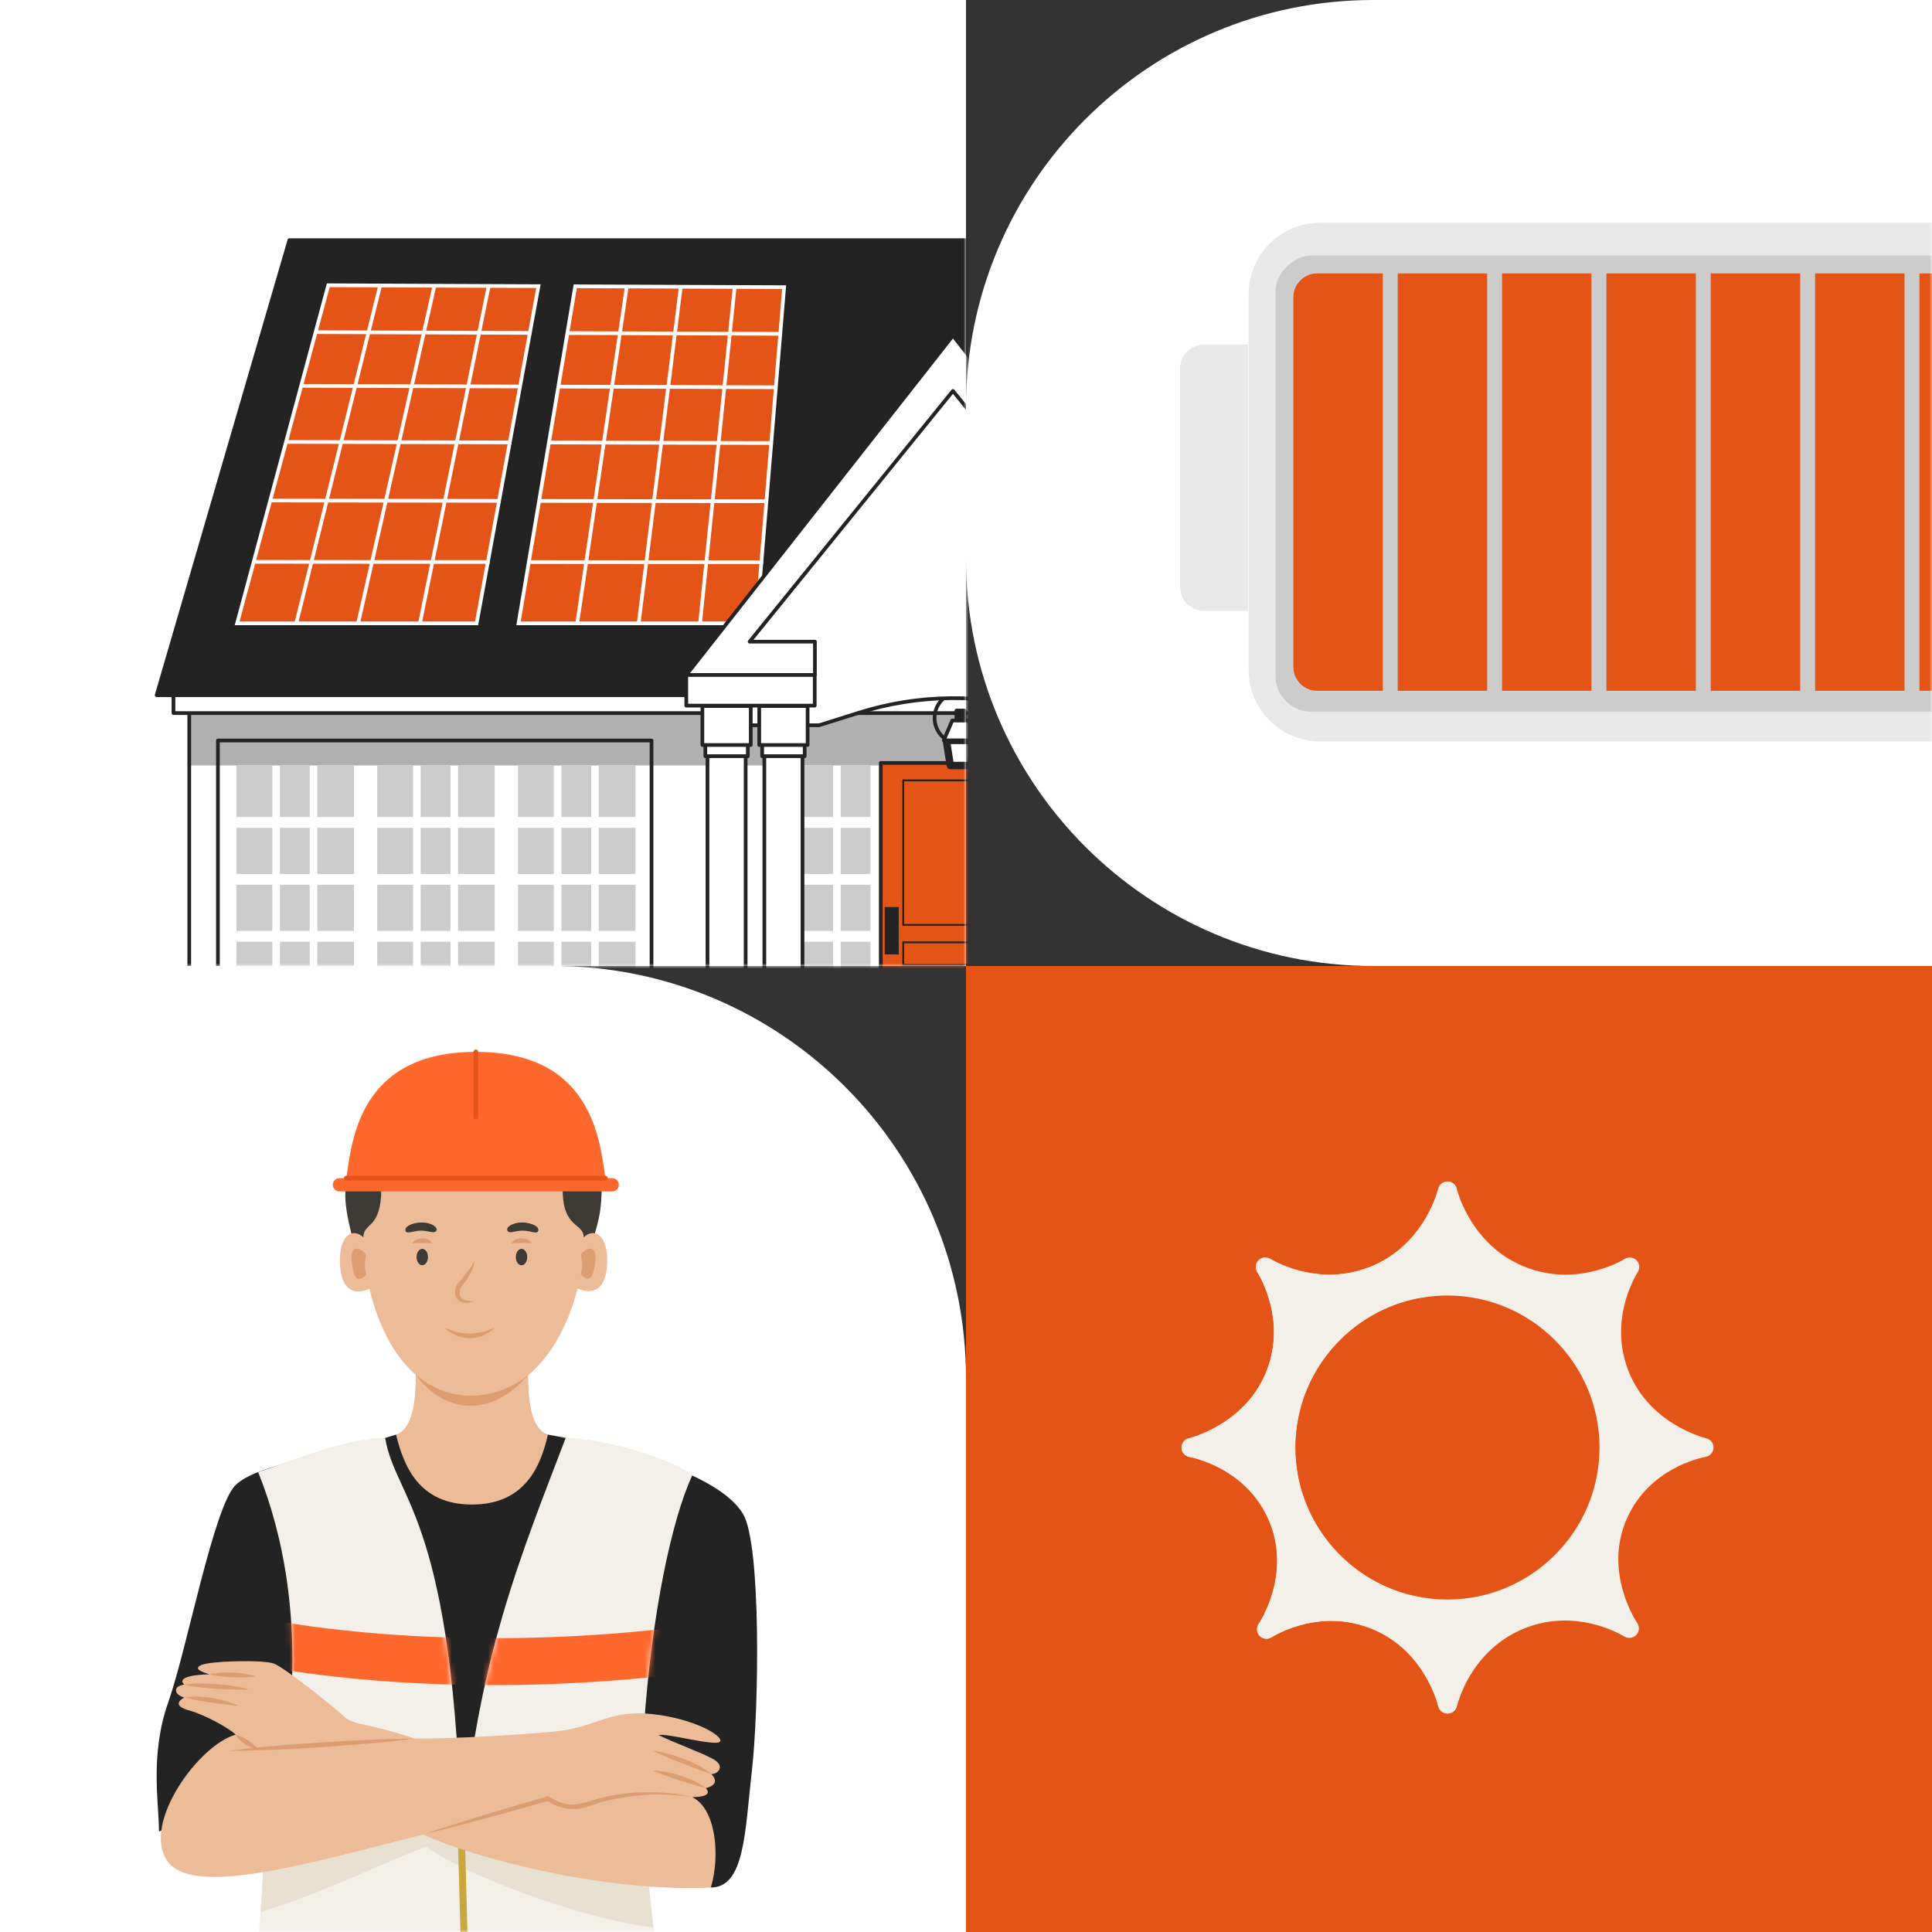 <svg width="370" height="370" viewBox="0 0 370 370" fill="none" xmlns="http://www.w3.org/2000/svg">
<rect x="0" y="0" width="370" height="370" fill="#333333" stroke="none"/>
<rect width="185" height="185" fill="white"/>
<mask id="mask0_764_157" style="mask-type:alpha" maskUnits="userSpaceOnUse" x="0" y="0" width="185" height="185">
<rect width="185" height="185" fill="white"/>
</mask>
<g mask="url(#mask0_764_157)">
<path d="M331.182 133.09H36.246V208.971H331.182V133.09Z" fill="white"/>
<path opacity="0.31" d="M331.182 133.09H36.246V146.598H331.182V133.09Z" fill="black"/>
<path d="M331.182 133.09H36.246V208.971H331.182V133.09Z" stroke="#232323" stroke-width="0.709" stroke-miterlimit="10" stroke-linecap="round" stroke-linejoin="round"/>
<path d="M334.205 133.09H33.222V136.565H334.205V133.09Z" fill="white" stroke="#232323" stroke-width="0.709" stroke-miterlimit="10" stroke-linecap="round" stroke-linejoin="round"/>
<path d="M335 133.142H30L55.417 46H309.583L335 133.142Z" fill="#232323" stroke="#232323" stroke-width="0.709" stroke-miterlimit="10" stroke-linecap="round" stroke-linejoin="round"/>
<path d="M91.273 119.376H45.414L62.87 54.632L103.116 54.801L91.273 119.376Z" fill="#E45416" stroke="white" stroke-width="0.709" stroke-miterlimit="10"/>
<path d="M72.778 54.76L56.76 119.264" stroke="white" stroke-width="0.709" stroke-miterlimit="10"/>
<path d="M83.181 54.804L68.61 119.264" stroke="white" stroke-width="0.709" stroke-miterlimit="10"/>
<path d="M93.57 54.847L80.441 119.264" stroke="white" stroke-width="0.709" stroke-miterlimit="10"/>
<path d="M60.514 63.61L101.778 63.759" stroke="white" stroke-width="0.709" stroke-miterlimit="10"/>
<path d="M57.743 73.894L99.903 74.017" stroke="white" stroke-width="0.709" stroke-miterlimit="10"/>
<path d="M54.849 84.632L97.945 84.728" stroke="white" stroke-width="0.709" stroke-miterlimit="10"/>
<path d="M51.825 95.855L95.899 95.922" stroke="white" stroke-width="0.709" stroke-miterlimit="10"/>
<path d="M48.662 107.596L93.76 107.63" stroke="white" stroke-width="0.709" stroke-miterlimit="10"/>
<path d="M144.846 119.376H99.305L110.169 54.831L150.17 54.998L144.846 119.376Z" fill="#E45416" stroke="white" stroke-width="0.709" stroke-miterlimit="10"/>
<path d="M120.025 54.957L110.561 119.264" stroke="white" stroke-width="0.709" stroke-miterlimit="10"/>
<path d="M130.365 55.001L122.329 119.264" stroke="white" stroke-width="0.709" stroke-miterlimit="10"/>
<path d="M140.69 55.044L134.078 119.264" stroke="white" stroke-width="0.709" stroke-miterlimit="10"/>
<path d="M108.726 63.784L149.734 63.931" stroke="white" stroke-width="0.709" stroke-miterlimit="10"/>
<path d="M107.002 74.039L148.894 74.161" stroke="white" stroke-width="0.709" stroke-miterlimit="10"/>
<path d="M105.201 84.745L148.018 84.841" stroke="white" stroke-width="0.709" stroke-miterlimit="10"/>
<path d="M103.32 95.933L147.102 95.999" stroke="white" stroke-width="0.709" stroke-miterlimit="10"/>
<path d="M101.351 107.636L146.144 107.67" stroke="white" stroke-width="0.709" stroke-miterlimit="10"/>
<path d="M166.7 146.587H160.998V156.463H166.7V146.587Z" fill="#CCCCCC"/>
<path d="M166.7 158.535H160.998V167.373H166.7V158.535Z" fill="#CCCCCC"/>
<path d="M166.7 169.446H160.998V178.285H166.7V169.446Z" fill="#CCCCCC"/>
<path d="M166.7 180.357H160.998V191.686H166.7V180.357Z" fill="#CCCCCC"/>
<path d="M159.542 180.357H152.677V191.686H159.542V180.357Z" fill="#CCCCCC"/>
<path d="M159.542 169.446H152.677V178.285H159.542V169.446Z" fill="#CCCCCC"/>
<path d="M159.542 158.535H152.677V167.373H159.542V158.535Z" fill="#CCCCCC"/>
<path d="M159.542 146.587H152.677V156.463H159.542V146.587Z" fill="#CCCCCC"/>
<path d="M198.27 146.11H168.68V202.79H198.27V146.11Z" fill="#E45416" stroke="#232323" stroke-width="0.709" stroke-miterlimit="10" stroke-linecap="round" stroke-linejoin="round"/>
<path d="M194.452 149.45H172.976V177.131H194.452V149.45Z" stroke="#232323" stroke-width="0.354" stroke-miterlimit="10" stroke-linecap="round" stroke-linejoin="round"/>
<path d="M194.452 180.471H172.976V184.767H194.452V180.471Z" stroke="#232323" stroke-width="0.354" stroke-miterlimit="10" stroke-linecap="round" stroke-linejoin="round"/>
<path d="M172.119 173.713H169.431V182.787H172.119V173.713Z" fill="#232323"/>
<path d="M183.952 142.478C186.699 142.478 188.925 140.252 188.925 137.506C188.925 134.76 186.699 132.534 183.952 132.534C181.206 132.534 178.98 134.76 178.98 137.506C178.98 140.252 181.206 142.478 183.952 142.478Z" stroke="#232323" stroke-width="0.709" stroke-miterlimit="10" stroke-linecap="round" stroke-linejoin="round"/>
<path d="M185.894 146.598H181.995L181.238 141.792H186.651L185.894 146.598Z" fill="white" stroke="#232323" stroke-width="1.417" stroke-miterlimit="10" stroke-linecap="round" stroke-linejoin="round"/>
<path d="M185.513 137.975H182.376L180.744 141.782H187.145L185.513 137.975Z" fill="white" stroke="#232323" stroke-width="0.709" stroke-miterlimit="10" stroke-linecap="round" stroke-linejoin="round"/>
<path d="M184.726 136.085H183.163V137.932H184.726V136.085Z" fill="#232323" stroke="#232323" stroke-width="0.709" stroke-miterlimit="10" stroke-linecap="round" stroke-linejoin="round"/>
<path d="M156.862 138.896L164.479 136.499C175.955 132.886 188.274 132.77 199.819 136.164L209.113 138.896H224.273V120.636L182.103 70.706L140.728 120.636V138.896H156.862Z" fill="white" stroke="#232323" stroke-width="0.709" stroke-miterlimit="10" stroke-linecap="round" stroke-linejoin="round"/>
<path d="M182.5 64.263L131.431 129.26H156.067V122.884H143.562L182.5 74.866L221.438 122.884H209.004V129.26H233.569L182.5 64.263Z" fill="white" stroke="#232323" stroke-width="0.709" stroke-miterlimit="10" stroke-linecap="round" stroke-linejoin="round"/>
<path d="M156.028 129.26H131.431V135.133H156.028V129.26Z" fill="white" stroke="#232323" stroke-width="0.709" stroke-miterlimit="10" stroke-linecap="round" stroke-linejoin="round"/>
<path d="M142.801 144.737H135.492V204.748H142.801V144.737Z" fill="white" stroke="#232323" stroke-width="0.709" stroke-miterlimit="10" stroke-linecap="round" stroke-linejoin="round"/>
<path d="M143.215 142.55H135.076V144.815H143.215V142.55Z" fill="white" stroke="#232323" stroke-width="0.709" stroke-miterlimit="10" stroke-linecap="round" stroke-linejoin="round"/>
<path d="M143.778 135.211H134.514V142.677H143.778V135.211Z" fill="white" stroke="#232323" stroke-width="0.709" stroke-miterlimit="10" stroke-linecap="round" stroke-linejoin="round"/>
<path d="M153.69 144.737H146.381V204.748H153.69V144.737Z" fill="white" stroke="#232323" stroke-width="0.709" stroke-miterlimit="10" stroke-linecap="round" stroke-linejoin="round"/>
<path d="M154.105 142.55H145.965V144.815H154.105V142.55Z" fill="white" stroke="#232323" stroke-width="0.709" stroke-miterlimit="10" stroke-linecap="round" stroke-linejoin="round"/>
<path d="M154.667 135.211H145.403V142.677H154.667V135.211Z" fill="white" stroke="#232323" stroke-width="0.709" stroke-miterlimit="10" stroke-linecap="round" stroke-linejoin="round"/>
<path d="M67.788 169.446H60.77V178.285H67.788V169.446Z" fill="#CCCCCC"/>
<path d="M59.313 146.587H53.611V156.463H59.313V146.587Z" fill="#CCCCCC"/>
<path d="M59.313 158.535H53.611V167.373H59.313V158.535Z" fill="#CCCCCC"/>
<path d="M67.788 158.535H60.77V167.373H67.788V158.535Z" fill="#CCCCCC"/>
<path d="M59.313 169.446H53.611V178.285H59.313V169.446Z" fill="#CCCCCC"/>
<path d="M67.788 146.587H60.77V156.463H67.788V146.587Z" fill="#CCCCCC"/>
<path d="M59.313 180.357H53.611V191.686H59.313V180.357Z" fill="#CCCCCC"/>
<path d="M67.788 180.357H60.77V191.686H67.788V180.357Z" fill="#CCCCCC"/>
<path d="M52.155 180.357H45.29V191.686H52.155V180.357Z" fill="#CCCCCC"/>
<path d="M52.155 169.446H45.29V178.285H52.155V169.446Z" fill="#CCCCCC"/>
<path d="M52.155 158.535H45.29V167.373H52.155V158.535Z" fill="#CCCCCC"/>
<path d="M52.154 146.587H45.29V156.463H52.154V146.587Z" fill="#CCCCCC"/>
<path d="M94.744 169.446H87.725V178.285H94.744V169.446Z" fill="#CCCCCC"/>
<path d="M86.268 146.587H80.567V156.463H86.268V146.587Z" fill="#CCCCCC"/>
<path d="M86.268 158.535H80.567V167.373H86.268V158.535Z" fill="#CCCCCC"/>
<path d="M94.744 158.535H87.725V167.373H94.744V158.535Z" fill="#CCCCCC"/>
<path d="M86.268 169.446H80.567V178.285H86.268V169.446Z" fill="#CCCCCC"/>
<path d="M94.744 146.587H87.725V156.463H94.744V146.587Z" fill="#CCCCCC"/>
<path d="M86.268 180.357H80.567V191.686H86.268V180.357Z" fill="#CCCCCC"/>
<path d="M94.744 180.357H87.725V191.686H94.744V180.357Z" fill="#CCCCCC"/>
<path d="M79.11 180.357H72.245V191.686H79.11V180.357Z" fill="#CCCCCC"/>
<path d="M79.11 169.446H72.245V178.285H79.11V169.446Z" fill="#CCCCCC"/>
<path d="M79.11 158.535H72.245V167.373H79.11V158.535Z" fill="#CCCCCC"/>
<path d="M79.11 146.587H72.245V156.463H79.11V146.587Z" fill="#CCCCCC"/>
<path d="M121.699 169.446H114.68V178.285H121.699V169.446Z" fill="#CCCCCC"/>
<path d="M113.223 146.587H107.522V156.463H113.223V146.587Z" fill="#CCCCCC"/>
<path d="M113.223 158.535H107.522V167.373H113.223V158.535Z" fill="#CCCCCC"/>
<path d="M121.699 158.535H114.68V167.373H121.699V158.535Z" fill="#CCCCCC"/>
<path d="M113.223 169.446H107.522V178.285H113.223V169.446Z" fill="#CCCCCC"/>
<path d="M121.699 146.587H114.68V156.463H121.699V146.587Z" fill="#CCCCCC"/>
<path d="M113.223 180.357H107.522V191.686H113.223V180.357Z" fill="#CCCCCC"/>
<path d="M121.699 180.357H114.68V191.686H121.699V180.357Z" fill="#CCCCCC"/>
<path d="M106.065 180.357H99.201V191.686H106.065V180.357Z" fill="#CCCCCC"/>
<path d="M106.065 169.446H99.201V178.285H106.065V169.446Z" fill="#CCCCCC"/>
<path d="M106.065 158.535H99.201V167.373H106.065V158.535Z" fill="#CCCCCC"/>
<path d="M106.065 146.587H99.201V156.463H106.065V146.587Z" fill="#CCCCCC"/>
<path d="M124.775 141.815H41.734V195.266H124.775V141.815Z" stroke="#232323" stroke-width="0.709" stroke-miterlimit="10" stroke-linecap="round" stroke-linejoin="round"/>
</g>
<path d="M185 78C185 34.922 219.922 0 263 0H370V185H263C219.922 185 185 150.078 185 107V78Z" fill="white"/>
<mask id="mask1_764_157" style="mask-type:alpha" maskUnits="userSpaceOnUse" x="185" y="0" width="185" height="185">
<path d="M185 78C185 34.922 219.922 0 263 0H370V185H263C219.922 185 185 150.078 185 107V78Z" fill="white"/>
</mask>
<g mask="url(#mask1_764_157)">
<path fill-rule="evenodd" clip-rule="evenodd" d="M226 112.432C226 114.955 228.045 117 230.568 117L239 117L239 66L230.568 66C228.045 66 226 68.045 226 70.568L226 112.432ZM239.132 128.297C239.132 135.865 245.267 142 252.834 142L381.297 142C388.865 142 395 135.865 395 128.297L395 56.358C395 48.79 388.865 42.655 381.297 42.655L252.834 42.655C245.267 42.655 239.132 48.79 239.132 56.358L239.132 128.297Z" fill="#E9E9E9"/>
<rect x="244.27" y="136.291" width="87.355" height="144.449" rx="6.851" transform="rotate(-90 244.27 136.291)" fill="#CCCCCC"/>
<path d="M252.264 132.294C249.741 132.294 247.696 130.249 247.696 127.726L247.696 56.929C247.696 54.407 249.741 52.361 252.264 52.361L264.824 52.361L264.824 132.294L252.264 132.294Z" fill="#E45416"/>
<path d="M380.155 52.362C382.678 52.362 384.723 54.407 384.723 56.929L384.723 127.726C384.723 130.249 382.678 132.294 380.155 132.294L367.595 132.294L367.595 52.362L380.155 52.362Z" fill="#E45416"/>
<rect x="364.74" y="52.362" width="79.932" height="17.128" transform="rotate(90 364.74 52.362)" fill="#E45416"/>
<rect x="344.757" y="52.362" width="79.932" height="17.128" transform="rotate(90 344.757 52.362)" fill="#E45416"/>
<rect x="324.774" y="52.362" width="79.932" height="17.128" transform="rotate(90 324.774 52.362)" fill="#E45416"/>
<rect x="304.79" y="52.362" width="79.932" height="17.128" transform="rotate(90 304.79 52.362)" fill="#E45416"/>
<rect x="284.807" y="52.362" width="79.932" height="17.128" transform="rotate(90 284.807 52.362)" fill="#E45416"/>
</g>
<path d="M0 185H106C149.63 185 185 220.37 185 264V370H0V185Z" fill="white"/>
<mask id="mask2_764_157" style="mask-type:alpha" maskUnits="userSpaceOnUse" x="0" y="185" width="185" height="185">
<path d="M0 185H106C149.63 185 185 220.37 185 264V370H0V185Z" fill="#F3F0EA"/>
</mask>
<g mask="url(#mask2_764_157)">
<path d="M75.84 274.745C64.186 278.477 49.257 280.27 45.078 284.449C40.898 288.629 35.822 315.798 32.239 325.949C28.656 336.101 30.448 345.356 30.448 350.73C36.42 348.64 71.536 363.98 78.105 401.002C83.642 401.887 92.501 402.188 95.189 401.486C100.413 396.261 113.449 351.924 136.14 361.479C142.661 361.479 142.656 350.733 143.999 339.089C145.342 327.445 145.812 295.773 142.298 289.934C137.447 281.873 117.611 276.984 104.931 274.745C96.132 277.284 87.494 276.088 75.84 274.745Z" fill="#232323"/>
<path d="M68.216 239.589C65.529 230.408 66.201 228.619 66.201 226.38C72.694 226.38 110.537 226.38 115.24 226.38C115.24 231.978 114.792 234.215 112.105 241.381C101.581 241.381 76.949 239.589 68.216 239.589Z" fill="#3D3935"/>
<path d="M111.778 236.968C111.778 234.057 107.758 235.448 107.758 227.723C104.694 227.723 76.076 227.723 73.013 227.723C73.013 235.448 69.587 234.057 69.587 236.968C67.687 235.14 65.09 236.296 65.09 241.372C65.09 246.448 67.264 248.322 70.755 246.829C72.041 252.213 74.694 259.051 79.629 263.298C79.611 267.361 79.31 273.599 75.84 274.745C77.313 280.673 80.159 288.136 90.385 288.136C100.612 288.136 103.586 280.673 104.931 274.745C101.482 273.606 101.164 267.44 101.143 263.375C106.34 259.088 109.271 252.104 110.613 246.755C114.104 248.248 116.277 246.448 116.277 241.372C116.277 236.296 113.678 235.14 111.778 236.968Z" fill="#ECBB97"/>
<path d="M100.97 240.738C100.972 241.604 100.483 242.306 99.879 242.308C99.276 242.308 98.785 241.607 98.785 240.741C98.783 239.875 99.272 239.172 99.875 239.171C100.479 239.17 100.969 239.872 100.97 240.738Z" fill="#3D3935"/>
<path d="M97.959 238.102C98.744 236.768 101.012 236.894 101.841 238.096C101.196 238.136 100.544 237.997 99.9 238.05C99.252 238.046 98.605 238.09 97.959 238.102Z" fill="#DC9D70"/>
<path d="M97.165 235.64C96.868 234.935 98.328 234.124 99.92 234.122C101.511 234.119 103.104 234.738 103.105 235.515C103.107 236.563 101.588 235.672 100.114 235.675C98.641 235.676 97.477 236.377 97.165 235.64Z" fill="#3D3935"/>
<path d="M79.775 240.738C79.774 241.604 80.262 242.306 80.866 242.308C81.469 242.308 81.96 241.607 81.961 240.741C81.962 239.875 81.474 239.172 80.87 239.171C80.266 239.17 79.776 239.872 79.775 240.738Z" fill="#3D3935"/>
<path d="M82.787 238.102C82.14 238.09 81.494 238.046 80.846 238.049C80.202 237.997 79.549 238.136 78.904 238.096C79.733 236.894 82.001 236.768 82.787 238.102Z" fill="#DC9D70"/>
<path d="M83.58 235.64C83.877 234.935 82.417 234.124 80.825 234.122C79.234 234.119 77.641 234.738 77.64 235.515C77.638 236.563 79.156 235.672 80.63 235.675C82.104 235.676 83.268 236.377 83.58 235.64Z" fill="#3D3935"/>
<path d="M70.053 240.103C68.347 238.461 66.951 238.759 67.416 242.118C67.882 245.477 68.874 245.364 70.154 244.133C69.611 242.266 70.053 241.521 70.053 240.103Z" fill="#DC9D70"/>
<path d="M111.313 240.103C113.019 238.461 114.415 238.759 113.95 242.118C113.485 245.477 112.502 245.284 111.222 244.052C111.764 242.186 111.313 241.521 111.313 240.103Z" fill="#DC9D70"/>
<path d="M90.833 249.218C89.942 249.512 88.814 249.731 87.984 249.147C86.996 248.451 86.944 247.103 87.483 246.101C87.609 245.866 87.78 245.683 87.958 245.491C88.375 245.042 88.748 244.549 89.116 244.06C89.714 243.266 90.559 242.357 90.833 241.381C90.913 242.157 90.51 242.99 90.178 243.668C89.729 244.581 89.174 245.427 88.508 246.196C87.907 246.891 87.744 247.988 88.454 248.66C89.153 249.162 90.013 249.149 90.833 249.218Z" fill="#DC9D70"/>
<path d="M85.235 254.256C86.681 254.955 88.313 255.38 89.921 255.391C90.826 255.397 91.668 255.228 92.547 255.038C93.309 254.886 94.021 254.508 94.752 254.256C93.47 255.525 91.756 256.331 89.926 256.285C89.081 256.263 88.254 256.113 87.468 255.793C87.002 255.603 86.547 255.366 86.14 255.07C85.97 254.946 85.235 254.487 85.235 254.256Z" fill="#DC9D70"/>
<path d="M79.629 263.298C84.105 269.514 92.912 272.686 101.143 263.375C96.31 267.239 87.5 269.85 79.629 263.298Z" fill="#DC9D70"/>
<path d="M117.256 225.633H115.944C114.871 218.525 113.519 201.448 91.132 201.448C68.744 201.448 67.392 218.525 66.319 225.633H65.007C64.306 225.633 63.738 226.201 63.738 226.902C63.738 227.603 64.306 228.171 65.007 228.171H117.256C117.957 228.171 118.525 227.603 118.525 226.902C118.525 226.201 117.957 225.633 117.256 225.633Z" fill="#FF682C"/>
<path d="M91.131 214.361C90.884 214.361 90.683 214.161 90.683 213.913V201.448C90.683 201.2 90.884 201 91.131 201C91.379 201 91.579 201.2 91.579 201.448V213.913C91.579 214.161 91.378 214.361 91.131 214.361Z" fill="#E45416"/>
<path d="M115.944 226.081H66.319C66.072 226.081 65.871 225.88 65.871 225.633C65.871 225.386 66.071 225.185 66.319 225.185H115.944C116.191 225.185 116.392 225.386 116.392 225.633C116.391 225.88 116.191 226.081 115.944 226.081Z" fill="#E45416"/>
<path d="M123.302 331.024C124.795 308.93 128.696 290.864 132.567 282.58C129.764 279.777 115.764 275.381 108.337 275.381C100.017 297.258 91.078 318.139 88.392 353.656C86.989 290.51 75.78 287.442 73.761 275.381C66.15 275.381 54.571 280.242 49.436 281.918C60.064 308.349 55.826 337.293 50.453 353.715C50.453 366.553 48.064 384.466 46.273 400.589C51.199 405.515 119.719 408.452 130.766 402.282C127.482 388.946 121.809 353.117 123.302 331.024Z" fill="#F3F0EA"/>
<mask id="mask3_764_157" style="mask-type:luminance" maskUnits="userSpaceOnUse" x="46" y="275" width="87" height="131">
<path d="M123.302 331.024C124.795 308.93 128.696 290.864 132.567 282.58C129.764 279.777 115.764 275.381 108.337 275.381C100.017 297.258 91.078 318.139 88.392 353.656C86.989 290.51 75.78 287.442 73.761 275.381C66.15 275.381 54.571 280.242 49.436 281.918C60.064 308.349 55.826 337.293 50.453 353.715C50.453 366.553 48.064 384.466 46.273 400.589C51.199 405.515 119.719 408.452 130.766 402.282C127.482 388.946 121.809 353.117 123.302 331.024Z" fill="white"/>
</mask>
<g mask="url(#mask3_764_157)">
<path d="M94.46 322.72C66.974 322.72 49.338 318.902 48.328 318.677L50.269 309.934L49.299 314.305L50.266 309.933C50.596 310.006 83.79 317.154 129.597 311.65L130.666 320.543C117.371 322.141 105.167 322.72 94.46 322.72Z" fill="#FF682C"/>
</g>
<path d="M81.642 353.656C91.025 360.392 114.725 368.166 125.142 369.103C124.592 364.539 124.115 359.861 123.756 355.244C117.621 353.235 103.664 349.053 88.956 347.288C88.746 349.358 88.557 351.478 88.393 353.656C88.343 351.426 88.28 349.281 88.208 347.199C74.252 345.605 59.737 346.255 50.664 353.047C50.594 353.269 50.524 353.497 50.453 353.715C50.453 357.483 50.246 361.689 49.91 366.158C60.897 362.953 76.366 355.446 81.642 353.656Z" fill="#E8E0D1"/>
<path d="M89.42 405.435C89.049 405.435 88.748 405.134 88.748 404.763C88.748 385.647 87.731 353.995 87.721 353.677C87.709 353.307 88 352.996 88.371 352.985C88.726 352.975 89.052 353.263 89.064 353.634C89.074 353.952 90.092 385.625 90.092 404.763C90.092 405.134 89.791 405.435 89.42 405.435Z" fill="#C7A73E"/>
<path d="M45.146 332.207C38.088 334.141 27.238 349.088 31.941 356.253C36.643 363.419 58.042 357.149 81.043 351.327C91.28 356.029 116.284 362.45 136.14 361.479C137.961 355.358 137.131 346.4 132.567 344.161C136.289 344.161 135.692 342.967 135.169 342.445C136.587 342.146 137.693 341.221 136.23 339.758C137.558 339.758 138.976 338.19 136.513 336.847C134.05 335.503 129.497 333.936 126.138 332.293C127.63 331.845 136.929 334.493 137.86 333.562C138.791 332.631 133.228 329.158 124.869 328.263C116.509 327.367 114.195 330.875 106.134 331.621C98.073 332.368 86.727 332.965 79.412 332.965C71.65 330.278 67.47 330.278 66.126 328.935C64.783 327.591 54.589 319.381 52.462 318.597C50.334 317.813 40.202 318.093 38.522 318.877C36.843 319.661 39.026 320.276 40.09 320.668C37.627 320.668 33.764 321.116 35.276 322.627C33.092 322.907 33.26 324.53 35.276 325.09C33.932 325.874 33.477 326.819 36.332 327.603C39.188 328.387 43.915 330.975 45.146 332.207Z" fill="#ECBB97"/>
<path d="M79.413 332.966C74.66 333.605 69.868 333.968 65.088 334.339C59.501 334.773 53.894 335.084 48.291 335.237C46.761 335.279 45.228 335.321 43.697 335.317C48.444 334.674 53.243 334.267 58.022 333.941C63.617 333.559 69.213 333.199 74.82 333.046C76.35 333.004 77.882 332.962 79.413 332.966Z" fill="#DC9D70"/>
<path d="M45.147 332.207C45.949 332.399 46.728 332.819 47.413 333.269C47.797 333.528 48.183 333.797 48.533 334.1C48.687 334.233 49.298 334.688 49.298 334.917C49.298 334.941 48.408 334.725 48.357 334.709C47.843 334.544 47.376 334.309 46.923 334.019C46.233 333.558 45.52 332.969 45.147 332.207Z" fill="#DC9D70"/>
<path d="M81.043 351.327C88.273 348.888 95.607 346.708 102.933 344.581C103.568 344.397 104.203 344.213 104.836 344.027C105.065 343.961 105.232 344.125 105.43 344.244C106.357 344.799 107.341 345.274 108.409 345.478C110.734 345.921 112.739 344.936 114.924 344.371C119.486 343.182 124.368 342.94 129.041 343.504C130.236 343.648 131.394 343.905 132.568 344.162C130.811 343.924 129.071 343.728 127.299 343.687C124.396 343.567 121.407 343.882 118.552 344.391C117.129 344.634 115.68 344.925 114.315 345.403C113.52 345.679 112.736 345.987 111.919 346.192C109.464 346.805 107.145 346.32 105.008 345.024C104.902 344.959 104.795 344.895 104.689 344.831C104.811 344.849 104.933 344.866 105.053 344.885C97.706 346.964 90.347 348.998 82.942 350.86C82.309 351.019 81.677 351.176 81.043 351.327C83.06 350.845 83.008 350.664 81.043 351.327Z" fill="#DC9D70"/>
<path d="M40.09 320.668C41.531 320.286 43.094 320.264 44.574 320.317C45.511 320.359 46.434 320.448 47.356 320.625C47.476 320.649 49.015 320.916 49.015 321.042C49.015 321.118 47.553 321.2 47.46 321.205C46.546 321.255 45.62 321.245 44.706 321.217C43.175 321.171 41.577 321.059 40.09 320.668Z" fill="#DC9D70"/>
<path d="M35.276 322.627C37.302 322.308 39.39 322.407 41.428 322.521C42.652 322.62 43.862 322.748 45.072 322.963C45.256 322.996 47.504 323.351 47.504 323.505C47.504 323.719 42.157 323.458 41.693 323.431C39.559 323.313 37.362 323.109 35.276 322.627Z" fill="#DC9D70"/>
<path d="M35.276 325.091C37.065 324.756 38.92 324.934 40.706 325.197C41.711 325.345 42.689 325.611 43.656 325.917C44.118 326.063 44.578 326.221 45.029 326.399C45.072 326.416 45.601 326.591 45.601 326.64C45.601 326.78 41.099 326.148 40.728 326.1C38.909 325.862 37.054 325.543 35.276 325.091Z" fill="#DC9D70"/>
<path d="M125.093 335.317C126.989 335.506 128.845 336.095 130.631 336.732C132.626 337.442 134.589 338.406 136.231 339.758C134.235 339.13 132.269 338.317 130.318 337.56C129.275 337.156 128.234 336.744 127.206 336.303C126.704 336.087 126.204 335.862 125.711 335.625C125.661 335.6 125.093 335.375 125.093 335.317Z" fill="#DC9D70"/>
<path d="M125.093 339.089C126.76 339.112 128.446 339.506 130.037 339.977C131.86 340.516 133.664 341.267 135.17 342.445C133.405 342.024 131.664 341.415 129.931 340.879C128.973 340.582 128.024 340.253 127.082 339.907C126.607 339.733 126.136 339.547 125.671 339.348C125.627 339.329 125.093 339.138 125.093 339.089Z" fill="#DC9D70"/>
</g>
<rect x="185" y="185" width="185" height="185" fill="#E45416"/>
<path d="M328.157 277.272C328.139 278.127 327.502 278.854 326.665 279C325.573 279.2 315.895 281.219 311.62 290.698C306.926 301.104 313.475 310.728 313.548 310.819C314.021 311.51 313.966 312.475 313.384 313.093C312.784 313.73 311.856 313.857 311.11 313.421C309.6 312.529 301.632 308.218 292.408 311.674C285.622 314.203 282.093 319.443 280.364 323.063C279.473 324.955 279.073 326.41 278.982 326.792C278.782 327.593 278.054 328.157 277.217 328.157C276.38 328.157 275.652 327.593 275.452 326.774C275.161 325.628 272.378 315.458 262.044 311.674C252.857 308.309 244.979 312.657 243.487 313.566C242.76 314.021 241.832 313.894 241.232 313.275C240.945 312.974 240.771 312.584 240.738 312.17C240.705 311.756 240.815 311.344 241.05 311.001C241.304 310.601 247.581 301.122 242.814 290.716C238.503 281.292 228.842 279.218 227.751 279C227.344 278.924 226.976 278.711 226.708 278.396C226.44 278.082 226.288 277.685 226.277 277.272C226.259 276.398 226.841 275.652 227.66 275.452C228.133 275.343 238.939 272.596 242.76 262.044C246.071 252.911 241.686 245.088 240.777 243.597C240.559 243.255 240.463 242.849 240.506 242.445C240.549 242.042 240.728 241.665 241.013 241.377C241.595 240.777 242.523 240.649 243.251 241.086C244.761 241.977 252.766 246.253 262.026 242.76C272.323 238.885 275.161 228.788 275.452 227.642C275.652 226.841 276.38 226.277 277.217 226.277C278.017 226.277 278.727 226.805 278.945 227.551C278.963 227.587 278.982 227.605 278.982 227.642C279.273 228.788 282.111 238.885 292.408 242.76C301.668 246.253 309.673 241.977 311.183 241.086C311.534 240.876 311.946 240.79 312.352 240.843C312.758 240.896 313.135 241.084 313.421 241.377C314.003 241.977 314.112 242.887 313.657 243.597C312.748 245.088 308.363 252.911 311.674 262.044C315.495 272.596 326.301 275.343 326.774 275.452C327.178 275.552 327.535 275.787 327.787 276.118C328.038 276.449 328.169 276.856 328.157 277.272Z" fill="#F3F0EA"/>
<path d="M280.364 323.063C279.473 324.955 279.073 326.41 278.982 326.792C278.782 327.593 278.054 328.157 277.217 328.157C276.38 328.157 275.652 327.593 275.452 326.774C275.161 325.628 272.378 315.458 262.044 311.674C252.857 308.309 244.979 312.657 243.487 313.566C242.76 314.021 241.832 313.894 241.232 313.275C240.945 312.974 240.771 312.584 240.738 312.17C240.705 311.756 240.815 311.344 241.05 311.001C241.304 310.601 247.581 301.122 242.814 290.716C238.503 281.292 228.842 279.218 227.751 279C227.344 278.924 226.976 278.711 226.708 278.396C226.44 278.082 226.288 277.685 226.277 277.272C226.259 276.398 226.841 275.652 227.66 275.452C228.133 275.343 238.939 272.596 242.76 262.044C246.071 252.911 241.686 245.088 240.777 243.597C240.559 243.255 240.463 242.849 240.506 242.445C240.549 242.042 240.728 241.665 241.013 241.377C241.595 240.777 242.523 240.649 243.251 241.086C244.761 241.977 252.766 246.253 262.026 242.76C272.323 238.885 275.161 228.788 275.452 227.642C275.652 226.841 276.38 226.277 277.217 226.277C278.017 226.277 278.727 226.805 278.945 227.551C271.377 247.09 256.368 295.446 280.364 323.063Z" fill="#F3F0EA"/>
<path d="M306.325 277.217C306.325 293.263 293.263 306.326 277.217 306.326C274.943 306.326 272.741 306.071 270.631 305.562C257.75 302.578 248.108 290.989 248.108 277.217C248.108 262.899 258.496 250.965 272.141 248.563C273.778 248.254 275.488 248.109 277.217 248.109C293.263 248.109 306.325 261.171 306.325 277.217Z" fill="#E45416"/>
<path d="M270.631 305.561C257.75 302.578 248.108 290.989 248.108 277.217C248.108 262.899 258.496 250.965 272.141 248.563C267.666 265.628 264.7 287.259 270.631 305.561Z" fill="#E45416"/>
</svg>
